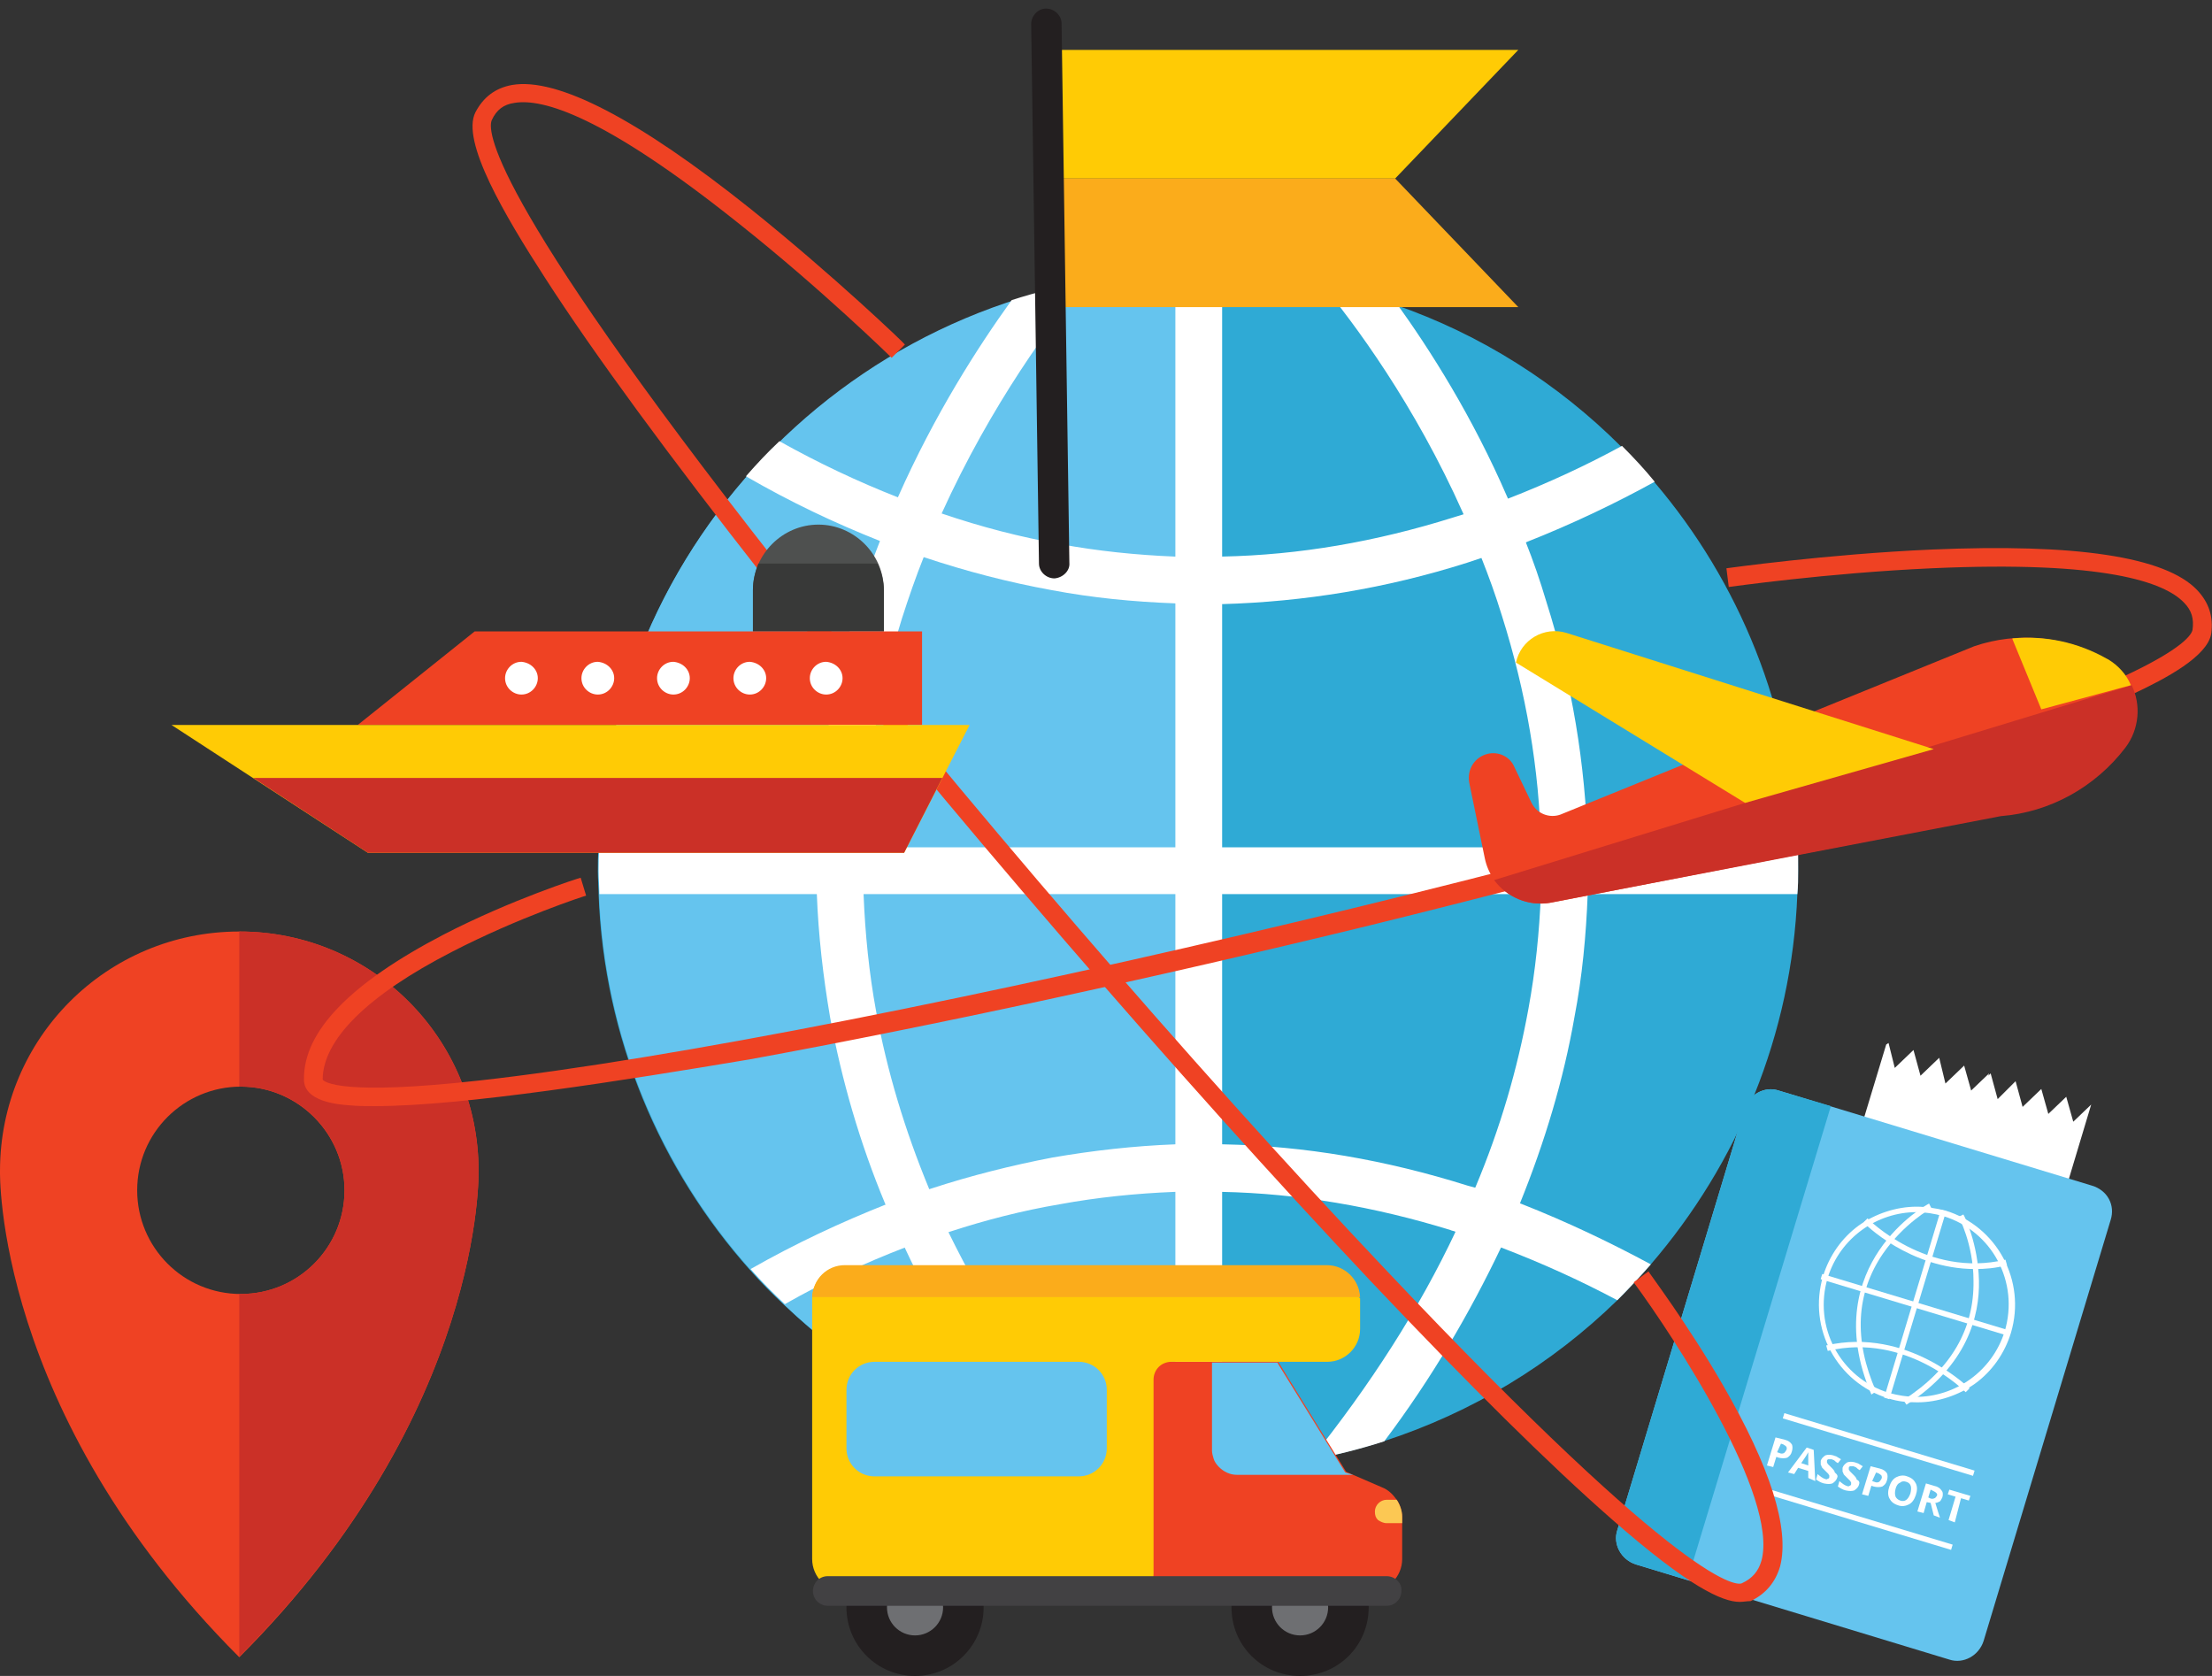 <?xml version="1.0" encoding="utf-8"?>
<!-- Generator: Adobe Illustrator 24.1.1, SVG Export Plug-In . SVG Version: 6.00 Build 0)  -->
<svg version="1.1" id="Layer_1" xmlns="http://www.w3.org/2000/svg" xmlns:xlink="http://www.w3.org/1999/xlink" x="0px" y="0px"
	 viewBox="0 0 283.8 215" style="enable-background:new 0 0 283.8 215;" xml:space="preserve">
<rect x="0" y="0" width="283.8" height="215" fill="#333333" stroke="none"/>
<style type="text/css">
	.st0{fill:#FFFFFF;}
	.st1{fill:#65C4EE;}
	.st2{fill:#2FAAD5;}
	.st3{fill:#EF4223;}
	.st4{fill:#CB3027;}
	.st5{fill:#FFCB05;}
	.st6{fill:#FBAC1B;}
	.st7{fill:#231F20;}
	.st8{fill:#6E6F72;}
	.st9{fill:#424143;}
	.st10{fill:#FCC853;}
	.st11{fill:#4E504F;}
	.st12{fill:#383938;}
</style>
<g>
	<g>
		<polygon class="st0" points="266,143.9 265.1,140.7 262.8,142.9 261.9,139.7 259.5,142 258.6,138.7 256.3,141 255.4,137.7 
			255.1,138 255.2,137.7 252.9,139.9 252,136.7 249.6,139 248.8,135.7 246.4,138 245.5,134.7 243.1,137 242.3,133.8 242,134 
			233.8,161.1 246.9,165.1 260.1,169 268.3,141.7 		"/>
	</g>
	<g>
		<g>
			<path class="st1" d="M270.8,156.5l-16.3,54c-0.6,1.9-2.6,3-4.4,2.4l-40.2-12.2c-1.9-0.6-3-2.6-2.4-4.4l16.3-54
				c0.6-1.9,2.6-3,4.4-2.4l40.2,12.2C270.4,152.7,271.4,154.6,270.8,156.5z"/>
		</g>
		<g>
			<path class="st2" d="M234.9,141.9l-18.4,60.8l-6.6-2c-1.9-0.6-3-2.6-2.4-4.4l16.3-54c0.6-1.9,2.6-3,4.4-2.4L234.9,141.9z"/>
		</g>
		<g>
			<path class="st0" d="M229.9,186.2c-0.1,0.4-0.3,0.6-0.6,0.8c-0.3,0.1-0.7,0.1-1.1,0l-0.3-0.1l-0.4,1.3l-0.8-0.2l1.1-3.6l1.2,0.3
				c0.4,0.1,0.7,0.3,0.9,0.6C230,185.5,230,185.9,229.9,186.2z M228,186.3l0.3,0.1c0.2,0.1,0.4,0.1,0.6,0c0.1-0.1,0.2-0.2,0.3-0.4
				c0.1-0.2,0-0.3,0-0.4c-0.1-0.1-0.2-0.2-0.4-0.3l-0.3-0.1L228,186.3z"/>
			<path class="st0" d="M232,189.6l0-0.9l-1.3-0.4l-0.5,0.8l-0.8-0.2l2.4-3.2l0.9,0.3l0.2,4L232,189.6z M232,188c0-0.8,0-1.3,0-1.4
				c0-0.1,0-0.2,0-0.3c-0.1,0.2-0.4,0.7-0.9,1.4L232,188z"/>
			<path class="st0" d="M235.7,189.6c-0.1,0.3-0.3,0.5-0.6,0.7c-0.3,0.1-0.6,0.1-1.1,0c-0.4-0.1-0.7-0.3-1-0.5l0.2-0.7
				c0.2,0.2,0.4,0.3,0.5,0.4c0.2,0.1,0.3,0.2,0.4,0.2c0.2,0.1,0.3,0.1,0.4,0c0.1,0,0.2-0.1,0.2-0.2c0-0.1,0-0.1,0-0.2
				c0-0.1-0.1-0.1-0.1-0.2c-0.1-0.1-0.2-0.2-0.4-0.4c-0.2-0.2-0.3-0.3-0.4-0.4c-0.1-0.1-0.1-0.3-0.2-0.4c0-0.1,0-0.3,0-0.5
				c0.1-0.3,0.3-0.5,0.6-0.7c0.3-0.1,0.6-0.1,1,0c0.2,0.1,0.4,0.1,0.5,0.2c0.2,0.1,0.3,0.2,0.5,0.3l-0.4,0.5
				c-0.2-0.1-0.3-0.2-0.4-0.3c-0.1-0.1-0.2-0.1-0.4-0.2c-0.1,0-0.3,0-0.4,0c-0.1,0-0.2,0.1-0.2,0.2c0,0.1,0,0.1,0,0.2
				c0,0.1,0.1,0.1,0.1,0.2c0.1,0.1,0.2,0.2,0.4,0.4c0.3,0.3,0.5,0.5,0.5,0.7C235.8,189.2,235.8,189.4,235.7,189.6z"/>
			<path class="st0" d="M238.5,190.5c-0.1,0.3-0.3,0.5-0.6,0.7c-0.3,0.1-0.6,0.1-1.1,0c-0.4-0.1-0.7-0.3-1-0.5l0.2-0.7
				c0.2,0.2,0.4,0.3,0.5,0.4c0.2,0.1,0.3,0.2,0.4,0.2c0.2,0.1,0.3,0.1,0.4,0c0.1,0,0.2-0.1,0.2-0.2c0-0.1,0-0.1,0-0.2
				c0-0.1-0.1-0.1-0.1-0.2c-0.1-0.1-0.2-0.2-0.4-0.4c-0.2-0.2-0.3-0.3-0.4-0.4s-0.1-0.3-0.2-0.4c0-0.1,0-0.3,0-0.5
				c0.1-0.3,0.3-0.5,0.6-0.7c0.3-0.1,0.6-0.1,1,0c0.2,0.1,0.4,0.1,0.5,0.2c0.2,0.1,0.3,0.2,0.5,0.3l-0.4,0.5
				c-0.2-0.1-0.3-0.2-0.4-0.3c-0.1-0.1-0.2-0.1-0.4-0.2c-0.1,0-0.3,0-0.4,0c-0.1,0-0.2,0.1-0.2,0.2c0,0.1,0,0.1,0,0.2
				c0,0.1,0.1,0.1,0.1,0.2c0.1,0.1,0.2,0.2,0.4,0.4c0.3,0.3,0.5,0.5,0.5,0.7C238.6,190,238.6,190.2,238.5,190.5z"/>
			<path class="st0" d="M242.1,189.9c-0.1,0.4-0.3,0.6-0.6,0.8c-0.3,0.1-0.7,0.1-1.1,0l-0.3-0.1l-0.4,1.3l-0.8-0.2l1.1-3.6l1.2,0.3
				c0.4,0.1,0.7,0.3,0.9,0.6C242.2,189.2,242.2,189.6,242.1,189.9z M240.2,190l0.3,0.1c0.2,0.1,0.4,0.1,0.6,0
				c0.1-0.1,0.2-0.2,0.3-0.4c0.1-0.2,0-0.3,0-0.4c-0.1-0.1-0.2-0.2-0.4-0.3l-0.3-0.1L240.2,190z"/>
			<path class="st0" d="M245.8,191.8c-0.2,0.6-0.5,1-0.9,1.2c-0.4,0.2-0.9,0.3-1.4,0.1c-0.6-0.2-0.9-0.5-1.1-0.9
				c-0.2-0.4-0.2-0.9,0-1.5c0.2-0.6,0.5-1,0.9-1.2c0.4-0.2,0.9-0.3,1.4-0.1c0.6,0.2,0.9,0.5,1.1,0.9
				C246,190.7,246,191.2,245.8,191.8z M243.2,191c-0.1,0.4-0.1,0.7,0,1c0.1,0.2,0.3,0.4,0.6,0.5c0.6,0.2,1-0.1,1.3-0.9
				c0.2-0.8,0.1-1.3-0.5-1.5c-0.3-0.1-0.6-0.1-0.8,0.1C243.5,190.3,243.3,190.6,243.2,191z"/>
			<path class="st0" d="M247.2,192.7l-0.4,1.4l-0.8-0.2l1.1-3.6l1,0.3c0.5,0.1,0.8,0.3,1,0.6c0.2,0.2,0.2,0.6,0.1,0.9
				c-0.1,0.2-0.2,0.4-0.3,0.5c-0.2,0.1-0.4,0.2-0.6,0.2c0.3,1,0.5,1.6,0.6,1.9l-0.8-0.3l-0.4-1.6L247.2,192.7z M247.4,192.1l0.2,0.1
				c0.2,0.1,0.4,0.1,0.6,0c0.1,0,0.2-0.2,0.3-0.3c0.1-0.2,0-0.3-0.1-0.4c-0.1-0.1-0.3-0.2-0.5-0.3l-0.2-0.1L247.4,192.1z"/>
			<path class="st0" d="M250.8,195.3L250,195l0.9-3l-1-0.3l0.2-0.6l2.7,0.8l-0.2,0.6l-1-0.3L250.8,195.3z"/>
		</g>
		<g>
			
				<rect x="238" y="182.1" transform="matrix(0.289 -0.957 0.957 0.289 -17.13 366.595)" class="st0" width="0.7" height="25.5"/>
		</g>
		<g>
			
				<rect x="240.9" y="172.6" transform="matrix(0.289 -0.957 0.957 0.289 -6.066 362.618)" class="st0" width="0.7" height="25.5"/>
		</g>
		<g>
			<g>
				<path class="st0" d="M245.9,155.5c1.1,0,2.3,0.2,3.4,0.5c6.3,1.9,9.8,8.5,7.9,14.8c-1.6,5.1-6.3,8.4-11.4,8.4
					c-1.1,0-2.3-0.2-3.4-0.5c-6.3-1.9-9.8-8.5-7.9-14.8C236.1,158.8,240.8,155.5,245.9,155.5L245.9,155.5z M245.9,154.8v0.7V154.8
					L245.9,154.8c-2.6,0-5.3,0.9-7.4,2.4c-2.2,1.6-3.8,3.9-4.6,6.5c-2,6.7,1.8,13.7,8.4,15.7c1.2,0.4,2.4,0.5,3.7,0.5
					c2.6,0,5.3-0.9,7.4-2.4c2.2-1.6,3.8-3.9,4.6-6.5c2-6.7-1.8-13.7-8.4-15.7C248.4,155,247.1,154.8,245.9,154.8L245.9,154.8z"/>
			</g>
			<g>
				
					<rect x="233.3" y="167" transform="matrix(0.289 -0.957 0.957 0.289 14.493 354.301)" class="st0" width="25.2" height="0.7"/>
			</g>
			<g>
				
					<rect x="245.5" y="154.8" transform="matrix(0.289 -0.957 0.957 0.289 14.499 354.308)" class="st0" width="0.7" height="25.2"/>
			</g>
			<g>
				<path class="st0" d="M240.1,178.9c-3.7-8.6-1.5-14.8,1-18.5c2.7-4,6.2-5.9,6.4-6l0.3,0.6c0,0-3.5,1.9-6.2,5.8
					c-3.5,5.1-3.8,11.1-0.9,17.7L240.1,178.9z"/>
			</g>
			<g>
				<path class="st0" d="M244.6,180.2l-0.4-0.6c6.1-3.9,9.1-9.1,9-15.3c0-4.7-1.9-8.2-1.9-8.2l0.6-0.3c0.1,0.1,1.9,3.7,2,8.5
					C254,168.8,252.4,175.2,244.6,180.2z"/>
			</g>
			<g>
				<path class="st0" d="M253.4,162.8c-8.4,0-14.3-5.9-14.3-6l0.5-0.5c0.1,0.1,7.6,7.7,17.7,5.3l0.2,0.7
					C256,162.7,254.7,162.8,253.4,162.8z"/>
			</g>
			<g>
				<path class="st0" d="M252.2,178.6c-0.1-0.1-7.6-7.7-17.7-5.3l-0.2-0.7c10.5-2.4,18.3,5.5,18.4,5.5L252.2,178.6z"/>
			</g>
		</g>
	</g>
</g>
<g>
	<g>
		<path class="st3" d="M61.4,150.2c0-17-13.7-30.7-30.7-30.7S0,133.2,0,150.2c0,0-0.8,30.9,30.7,62.4
			C62.2,181.1,61.4,150.2,61.4,150.2z M30.9,166c-7.4,0-13.3-6-13.3-13.3c0-7.4,6-13.3,13.3-13.3s13.3,6,13.3,13.3
			C44.2,160,38.3,166,30.9,166z"/>
	</g>
	<g>
		<path class="st4" d="M61.4,150.2c0-17-13.7-30.7-30.7-30.7v19.9c0.1,0,0.1,0,0.2,0c7.4,0,13.3,6,13.3,13.3c0,7.4-6,13.3-13.3,13.3
			c-0.1,0-0.1,0-0.2,0v46.5C62.2,181.1,61.4,150.2,61.4,150.2z"/>
	</g>
</g>
<g>
	<g>
		<g>
			<path class="st2" d="M230.7,111.7c0,1,0,2-0.1,3c-0.7,18.1-7.7,34.6-18.8,47.5c-1.4,1.6-2.8,3.1-4.3,4.6
				c-8.4,8.2-18.6,14.4-30,18.1c-3.1,1-6.3,1.8-9.5,2.4c-3.7,0.7-7.4,1.1-11.2,1.3c-1,0-2,0.1-3,0.1s-2,0-3-0.1
				c-3.4-0.1-6.7-0.5-10-1h0c-3.2-0.5-6.3-1.3-9.4-2.2c-11.7-3.5-22.2-9.8-30.8-18c-1.5-1.4-3-2.9-4.4-4.5
				c-11.5-12.9-18.7-29.7-19.4-48.1c0-1-0.1-2-0.1-3s0-2,0.1-3c0.7-18.2,7.7-34.7,18.9-47.5c1.4-1.6,2.8-3.1,4.3-4.5
				c8.3-8.1,18.5-14.4,29.9-18.1c3.1-1,6.4-1.8,9.6-2.5c3.6-0.7,7.4-1.1,11.2-1.3c1,0,2-0.1,3-0.1s2,0,3,0.1
				c4.3,0.2,8.4,0.7,12.5,1.5c3.3,0.7,6.6,1.6,9.8,2.7c11,3.8,20.9,10.1,29,18.2c1.5,1.5,2.9,3,4.3,4.6c10.8,12.7,17.6,29,18.3,46.9
				C230.7,109.7,230.7,110.7,230.7,111.7z"/>
		</g>
		<g>
			<path class="st1" d="M153.8,34.8v153.9c-42.5,0-77-34.5-77-77C76.8,69.2,111.3,34.8,153.8,34.8z"/>
		</g>
		<g>
			<path class="st0" d="M156.8,34.8v153.8c-1,0-2,0.1-3,0.1s-2,0-3-0.1V34.8c1,0,2-0.1,3-0.1S155.8,34.8,156.8,34.8z"/>
		</g>
		<g>
			<path class="st0" d="M230.7,111.7c0,1,0,2-0.1,3H76.9c0-1-0.1-2-0.1-3s0-2,0.1-3h153.8C230.7,109.7,230.7,110.7,230.7,111.7z"/>
		</g>
		<g>
			<path class="st0" d="M140.7,187.6c-3.2-0.5-6.3-1.3-9.4-2.2c-6.1-8.3-11.2-16.7-15.2-25.3c-0.9-1.8-1.7-3.7-2.5-5.6
				c-3.3-7.9-5.6-15.9-7.1-24c-0.9-5.3-1.5-10.5-1.7-15.8c-0.1-2-0.1-4,0-6.1c0.3-10.4,2-20.9,5.3-31.3c0.9-2.7,1.8-5.4,2.8-7.9
				c0.7-1.9,1.5-3.8,2.3-5.6c4.7-10.6,10.2-19.2,14.6-25.3c3.1-1,6.4-1.8,9.6-2.5c-4.4,5.3-12.2,15.8-18.6,29.9
				c-0.8,1.8-1.6,3.7-2.3,5.6c-1,2.5-1.9,5.1-2.8,7.9c-3,9.7-4.7,19.5-4.9,29.3c-0.1,2,0,4,0,6.1c0.2,5,0.7,10,1.6,14.9
				c1.4,7.7,3.7,15.3,6.8,22.8c0.8,1.9,1.6,3.7,2.5,5.6C126.6,168.1,132.9,177.9,140.7,187.6z"/>
		</g>
		<g>
			<path class="st0" d="M203.7,114.7c-0.2,5.3-0.7,10.6-1.7,15.8c-1.4,8-3.8,16-7,23.9c-0.8,1.9-1.6,3.7-2.4,5.6
				c-4,8.4-8.9,16.8-15,24.9c-3.1,1-6.3,1.8-9.5,2.4c7.7-9.6,14-19.4,18.7-29.4c0.9-1.9,1.7-3.7,2.5-5.6c3.2-7.6,5.4-15.2,6.8-22.9
				c0.9-4.9,1.4-9.8,1.6-14.8c0.1-2,0.1-4,0-6.1c-0.2-9.8-1.9-19.7-5-29.5c-0.8-2.6-1.7-5.1-2.7-7.6c-0.8-1.9-1.5-3.8-2.3-5.6
				c-6.2-13.9-13.9-24.3-18.4-29.7c3.3,0.7,6.6,1.6,9.8,2.7c4.4,6.1,9.8,14.6,14.3,25c0.8,1.8,1.6,3.7,2.3,5.6
				c1,2.5,1.9,5.1,2.7,7.8c3.3,10.4,5,20.9,5.3,31.3C203.7,110.7,203.7,112.7,203.7,114.7z"/>
		</g>
		<g>
			<path class="st0" d="M212.3,61.8c-4.9,2.7-10.5,5.4-16.6,7.8c-1.9,0.7-3.8,1.4-5.7,2c-0.6,0.2-1.2,0.4-1.8,0.6
				c-10.4,3.3-20.9,5-31.4,5.3c-0.9,0-1.7,0-2.6,0c-1.2,0-2.3,0-3.5-0.1c-5.3-0.2-10.5-0.7-15.8-1.7c-5.5-1-10.9-2.4-16.3-4.2
				c-1.9-0.6-3.8-1.3-5.7-2.1c-5.8-2.3-11.5-5-17.2-8.3c1.4-1.6,2.8-3.1,4.3-4.5c5,2.8,10.1,5.2,15.2,7.2c1.9,0.8,3.8,1.4,5.7,2.1
				c5,1.7,10,3,15.1,3.9c4.9,0.9,9.8,1.4,14.7,1.6c2,0.1,4,0.1,6.1,0c9.9-0.2,19.7-1.9,29.6-5c0.4-0.1,0.9-0.3,1.3-0.4
				c2-0.6,3.9-1.3,5.7-2c5.4-2.1,10.3-4.4,14.7-6.8C209.6,58.7,211,60.2,212.3,61.8z"/>
		</g>
		<g>
			<path class="st0" d="M211.8,162.2c-1.4,1.6-2.8,3.1-4.3,4.6c-4.5-2.4-9.5-4.7-15-6.8c-1.9-0.7-3.8-1.4-5.8-2
				c-0.2-0.1-0.4-0.1-0.6-0.2c-9.7-3-19.6-4.7-29.3-4.9c-2-0.1-4,0-6.1,0c-5,0.2-9.9,0.7-14.8,1.6c-4.7,0.8-9.4,2-14,3.5
				c-1.9,0.6-3.8,1.3-5.7,2c-5.2,2-10.4,4.4-15.5,7.3c-1.5-1.4-3-2.9-4.4-4.5c5.8-3.3,11.6-6,17.4-8.3c1.9-0.7,3.8-1.4,5.7-2
				c5.2-1.7,10.4-3,15.6-4c5.2-0.9,10.5-1.5,15.8-1.7c2-0.1,4-0.1,6.1,0c10.5,0.2,20.9,2,31.4,5.3c0.4,0.1,0.7,0.2,1.1,0.3
				c2,0.6,3.9,1.3,5.7,2C201.2,156.8,206.8,159.5,211.8,162.2z"/>
		</g>
	</g>
	<g>
		<path class="st3" d="M48.1,141.9c-1.2,0-2.2,0-3.2-0.1c-1.6-0.1-5.9-0.5-5.9-3.3c-0.1-6.2,6-12.4,17.9-18.6
			c8.7-4.5,17.5-7.3,17.6-7.3l0.7,2.3c-0.1,0-8.7,2.8-17.2,7.2c-10.9,5.6-16.6,11.3-16.6,16.4c0.2,0.3,2.4,2.1,20.2,0.1
			c11.7-1.3,28.2-4,47.5-7.8c36-7.1,79.1-17.4,112.5-26.8c55.8-15.9,59.5-22.1,59.7-23.2c0.2-1.4-0.1-2.5-1.1-3.5
			c-2.5-2.6-10.1-5.4-32.3-4.4c-13.5,0.6-26,2.4-26.1,2.4l-0.3-2.4c0.1,0,12.7-1.8,26.3-2.4c18.5-0.8,30,0.9,34.1,5.2
			c1.5,1.6,2.1,3.4,1.8,5.6c-0.5,2.9-5.7,5.7-10.2,7.8c-5.6,2.6-13.7,5.7-24,9.1c-18.7,6.2-44.9,13.4-73.7,20.5
			c-27.9,6.8-56.1,12.9-79.6,17.2C80.1,138.6,59.4,141.9,48.1,141.9z"/>
	</g>
	<g>
		<g>
			<polygon class="st5" points="134.3,6.4 194.8,6.4 179,22.9 134.3,22.9 			"/>
		</g>
		<g>
			<polygon class="st6" points="134.3,39.4 194.8,39.4 179,22.9 134.3,22.9 			"/>
		</g>
		<g>
			<path class="st7" d="M135.3,74.2c-1.1,0-2-0.9-2-1.9l-1-69.2c0-1.1,0.9-2,1.9-2c1.1,0,2,0.9,2,1.9l1,69.2
				C137.3,73.2,136.4,74.1,135.3,74.2C135.3,74.2,135.3,74.2,135.3,74.2z"/>
		</g>
	</g>
	<g>
		<g>
			<path class="st3" d="M190.5,110.1l-2-9.7c-0.3-1.7,0.7-3.3,2.4-3.7l0,0c1.3-0.3,2.7,0.3,3.3,1.5l2.3,4.8c0.7,1.4,2.3,2,3.7,1.5
				l53.1-21.6c5.6-1.9,11.7-1.3,16.8,1.6l0.2,0.1c4,2.3,5.1,7.6,2.3,11.2l0,0c-3.9,5.1-9.7,8.3-16,8.8L199,115.8
				C195.1,116.5,191.3,114,190.5,110.1z"/>
		</g>
		<g>
			<path class="st4" d="M191.7,112.9c1.6,2.2,4.4,3.4,7.2,2.9l57.8-11.1c6.3-0.5,12.1-3.7,16-8.8l0,0c1.8-2.4,2-5.5,0.8-8L223.9,103
				L191.7,112.9z"/>
		</g>
		<g>
			<path class="st5" d="M248.1,96.1L201,81.2c-2.9-0.9-5.9,0.9-6.5,3.8l0,0l29.4,18L248.1,96.1z"/>
		</g>
		<g>
			<path class="st5" d="M270.5,84.6l-0.2-0.1c-3.7-2.1-7.9-3-12.1-2.6l0,0.1l3.7,9l11.5-3.1C272.8,86.5,271.8,85.4,270.5,84.6z"/>
		</g>
	</g>
	<g>
		<path class="st3" d="M223.2,205.5c-2.2,0-6.5-1.9-16.4-10.6c-8-7-18.4-17.3-30.8-30.4c-25-26.5-54.9-61.2-78-90.5
			c-12-15.3-21.8-28.6-28.1-38.4c-5.1-7.9-10.8-17.5-8.9-21.2c1-1.9,2.5-3.1,4.7-3.5c5.8-1,16.2,4.4,30.6,15.9
			c10.6,8.5,19.8,17.3,19.8,17.4l-1.7,1.7c-0.1-0.1-9.1-8.9-19.7-17.3C77.4,14.8,69.6,12.6,66,13.2c-1.4,0.2-2.3,0.9-2.9,2.2
			c-0.5,1.1-1.2,8.7,36.8,57.1c23.1,29.3,52.9,64,77.9,90.4c39.1,41.4,45.2,40.5,45.7,40.2c1.3-0.6,2.1-1.5,2.5-2.9
			c2.2-8.2-11.1-28.5-16.4-35.7l1.9-1.4c0,0.1,5,6.7,9.5,14.5c6.2,10.7,8.6,18.5,7.4,23.3c-0.6,2.1-1.9,3.6-3.8,4.5
			C224.1,205.4,223.7,205.5,223.2,205.5z"/>
	</g>
	<g>
		<g>
			<path class="st7" d="M175.6,206.2c0,4.9-3.9,8.8-8.8,8.8c-4.9,0-8.8-3.9-8.8-8.8c0-4.9,3.9-8.8,8.8-8.8
				C171.7,197.4,175.6,201.3,175.6,206.2z"/>
		</g>
		<g>
			<circle class="st8" cx="166.8" cy="206.2" r="3.6"/>
		</g>
		<g>
			<path class="st3" d="M179.9,194.6v5.4c0,2.3-1.9,4.2-4.2,4.2h-30v-29.5H164l8.7,14.1l0.9,0.4l3.7,1.6c0.8,0.3,1.4,0.9,1.9,1.6
				C179.6,193,179.9,193.8,179.9,194.6z"/>
		</g>
		<g>
			<circle class="st7" cx="117.4" cy="206.2" r="8.8"/>
		</g>
		<g>
			<circle class="st8" cx="117.4" cy="206.2" r="3.6"/>
		</g>
		<g>
			<path class="st5" d="M174.5,166.6v3.9c0,2.3-1.9,4.2-4.2,4.2h-20c-1.3,0-2.3,1-2.3,2.3v24.9c0,1.3-1,2.3-2.3,2.3h-37.3
				c-2.3,0-4.2-1.9-4.2-4.2v-33.3c0-0.1,0-0.1,0-0.2c0.1-2.3,1.9-4.1,4.2-4.1h61.8c2.3,0,4.1,1.8,4.2,4.1
				C174.5,166.5,174.5,166.5,174.5,166.6z"/>
		</g>
		<g>
			<path class="st1" d="M173.6,189.2h-14.9c-0.9,0-1.7-0.4-2.3-1c-0.3-0.3-0.6-0.7-0.7-1.1c-0.1-0.3-0.2-0.7-0.2-1v-11.3h8.4
				l0.1,0.2l4.4,7.1l4.2,6.8L173.6,189.2z"/>
		</g>
		<g>
			<path class="st9" d="M177.9,202.2h-71.7c-1.1,0-1.9,0.9-1.9,1.9l0,0c0,1.1,0.9,1.9,1.9,1.9h71.7c1.1,0,1.9-0.9,1.9-1.9l0,0
				C179.9,203.1,179,202.2,177.9,202.2z"/>
		</g>
		<g>
			<path class="st1" d="M142,178.3v7.5c0,2-1.6,3.6-3.6,3.6h-26.2c-2,0-3.6-1.6-3.6-3.6v-7.5c0-2,1.6-3.6,3.6-3.6h26.2
				C140.4,174.7,142,176.3,142,178.3z"/>
		</g>
		<g>
			<path class="st10" d="M179.9,194.6v0.8h-2c-0.4,0-0.8-0.2-1.1-0.4c-0.3-0.3-0.4-0.6-0.4-1.1c0-0.8,0.7-1.5,1.5-1.5h1.3
				C179.6,193,179.9,193.8,179.9,194.6z"/>
		</g>
		<g>
			<path class="st6" d="M174.5,166.4h-70.3c0.1-2.3,1.9-4.1,4.2-4.1h61.8C172.6,162.3,174.4,164.2,174.5,166.4z"/>
		</g>
	</g>
	<g>
		<g>
			<path class="st11" d="M96.6,81h16.8v-5.3c0-4.6-3.8-8.4-8.4-8.4l0,0c-4.6,0-8.4,3.8-8.4,8.4V81z"/>
		</g>
		<g>
			<path class="st12" d="M113.4,75.8V81H96.6v-5.3c0-1.2,0.3-2.4,0.7-3.4h15.3C113.1,73.4,113.4,74.6,113.4,75.8z"/>
		</g>
		<g>
			<polygon class="st3" points="45.9,93 118.3,93 118.3,81 60.9,81 			"/>
		</g>
		<g>
			<polygon class="st5" points="47.2,109.4 22,93 124.4,93 116,109.4 			"/>
		</g>
		<g>
			<polygon class="st4" points="120.9,99.8 116,109.4 47.2,109.4 32.5,99.8 			"/>
		</g>
		<g>
			<path class="st0" d="M69,87c0,1.1-0.9,2.1-2.1,2.1c-1.1,0-2.1-0.9-2.1-2.1c0-1.1,0.9-2.1,2.1-2.1C68.1,85,69,85.9,69,87z"/>
		</g>
		<g>
			<path class="st0" d="M78.8,87c0,1.1-0.9,2.1-2.1,2.1c-1.1,0-2.1-0.9-2.1-2.1c0-1.1,0.9-2.1,2.1-2.1C77.9,85,78.8,85.9,78.8,87z"
				/>
		</g>
		<g>
			<path class="st0" d="M88.5,87c0,1.1-0.9,2.1-2.1,2.1c-1.1,0-2.1-0.9-2.1-2.1c0-1.1,0.9-2.1,2.1-2.1C87.6,85,88.5,85.9,88.5,87z"
				/>
		</g>
		<g>
			<path class="st0" d="M98.3,87c0,1.1-0.9,2.1-2.1,2.1c-1.1,0-2.1-0.9-2.1-2.1c0-1.1,0.9-2.1,2.1-2.1C97.4,85,98.3,85.9,98.3,87z"
				/>
		</g>
		<g>
			<path class="st0" d="M108.1,87c0,1.1-0.9,2.1-2.1,2.1c-1.1,0-2.1-0.9-2.1-2.1c0-1.1,0.9-2.1,2.1-2.1
				C107.2,85,108.1,85.9,108.1,87z"/>
		</g>
	</g>
</g>
</svg>
